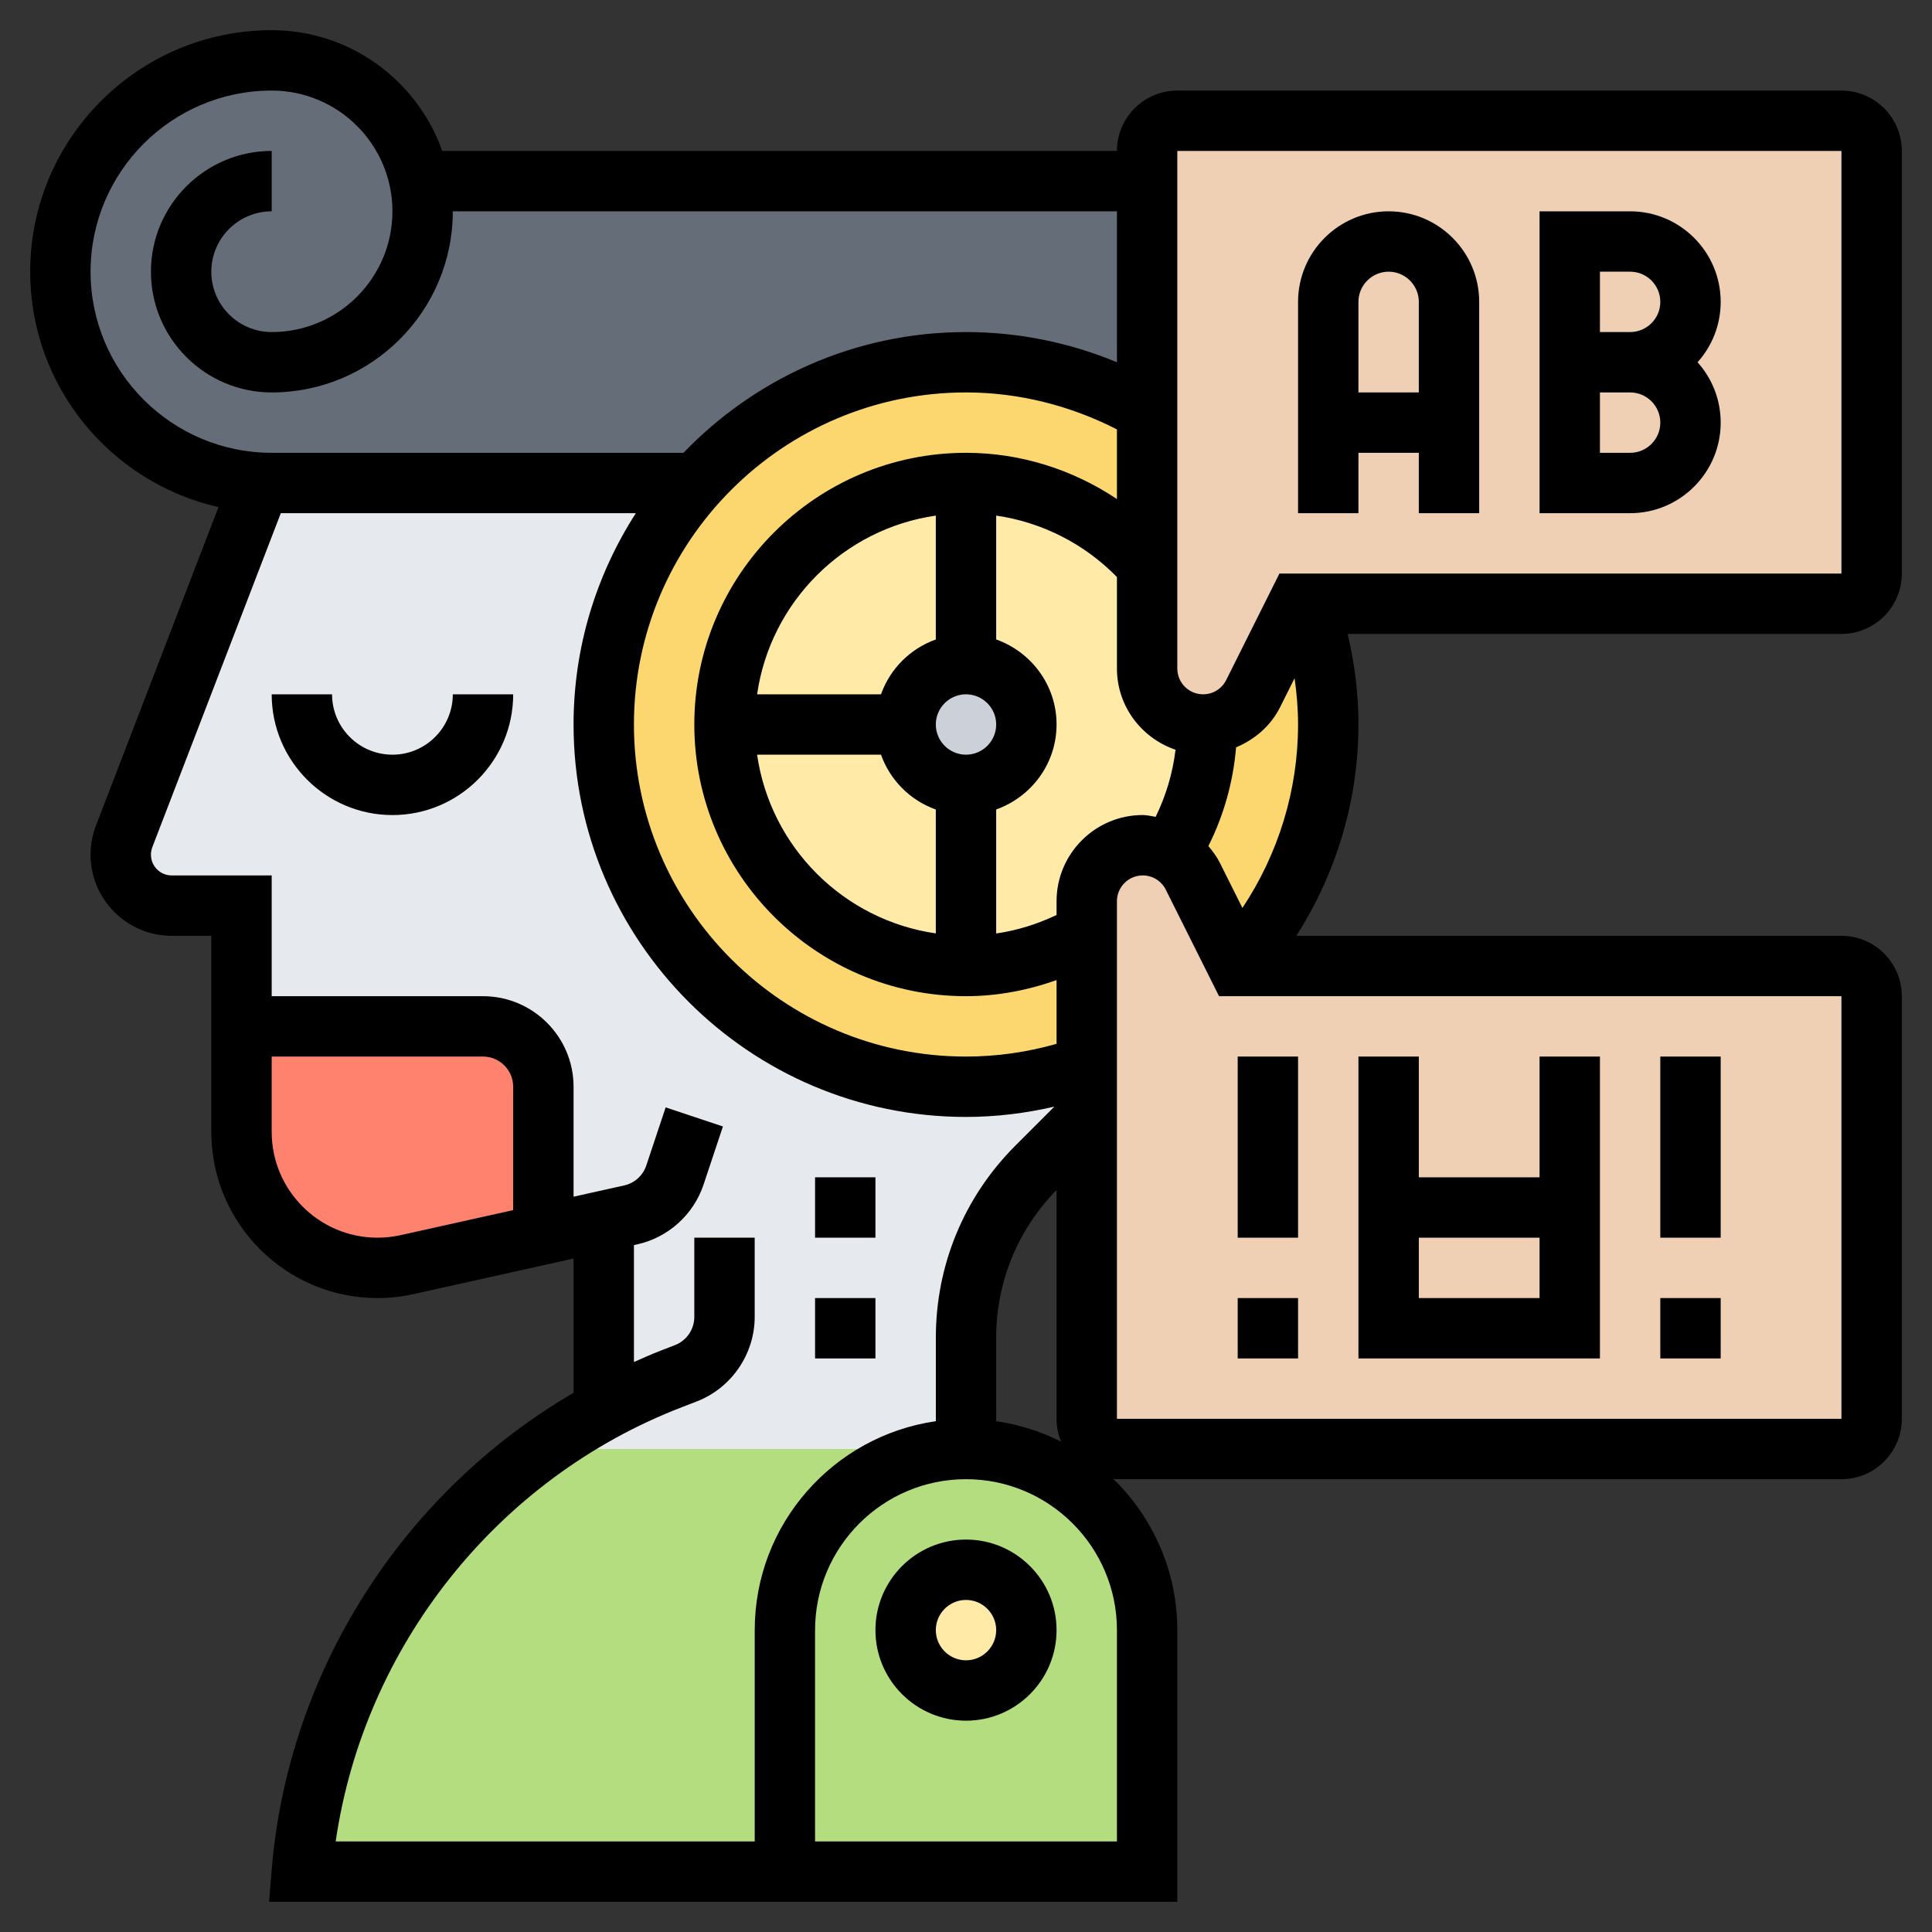 <svg id="_x33_0" enable-background="new 0 0 64 64" height="512" viewBox="0 0 64 64" width="512" xmlns="http://www.w3.org/2000/svg"><rect x="0" y="0" width="64" height="64" fill="#333333" stroke="none"/><g><g><g><path d="m39.85 24c-1.02 0-1.85-.83-1.85-1.85v-3.44c-1.47-1.66-3.61-2.71-6-2.71-4.42 0-8 3.58-8 8s3.58 8 8 8c1.46 0 2.82-.39 4-1.07v-1.08c0-1.02.83-1.85 1.85-1.85.33 0 .65.09.93.25.77-1.23 1.22-2.69 1.22-4.25v-.01c-.05.01-.1.01-.15.01z" fill="#ffeaa7"/></g><g><path d="m38 54v8h-12v-8c0-1.66.67-3.16 1.76-4.24 1.08-1.09 2.58-1.76 4.24-1.76 3.31 0 6 2.69 6 6z" fill="#b4dd7f"/></g><g><path d="m18 48h14c-1.66 0-3.16.67-4.24 1.76-1.09 1.08-1.76 2.58-1.76 4.24v8h-16c.47-5.7 3.45-10.8 7.97-14.03z" fill="#b4dd7f"/></g><g><circle cx="32" cy="54" fill="#ffeaa7" r="2"/></g><g><path d="m32 36c1.4 0 2.75-.24 4-.68v1.68l-1.66 1.66c-1.5 1.5-2.34 3.53-2.34 5.65v3.69h-14l-.03-.03c.65-.46 1.33-.88 2.03-1.26v-6.26l-2 .44v-4.89c0-1.1-.9-2-2-2h-8v-4h-2.31c-.93 0-1.69-.76-1.69-1.69 0-.2.04-.41.11-.6l4.51-11.72v-.01c.12.02.25.02.38.02h14.05c-1.9 2.12-3.05 4.92-3.05 8 0 6.63 5.37 12 12 12z" fill="#e6e9ed"/></g><g><path d="m18 36v4.89l-4.52 1c-.32.07-.65.11-.97.11-2.49 0-4.51-2.02-4.51-4.51v-3.49h8c1.1 0 2 .9 2 2z" fill="#ff826e"/></g><g><path d="m13.9 6h24.1v7.61c-1.76-1.03-3.81-1.61-6-1.61-3.56 0-6.75 1.54-8.95 4h-14.05c-.13 0-.26 0-.38-.02-1.79-.09-3.38-.84-4.57-2.03-1.27-1.27-2.05-3.01-2.05-4.95s.78-3.68 2.05-4.95 3.01-2.05 4.95-2.05c1.38 0 2.63.56 3.54 1.46.68.68 1.16 1.56 1.36 2.54z" fill="#656d78"/></g><g><path d="m23.05 16c2.2-2.46 5.39-4 8.95-4 2.19 0 4.24.58 6 1.61v5.1c-1.47-1.66-3.61-2.71-6-2.71-4.42 0-8 3.58-8 8s3.58 8 8 8c1.46 0 2.82-.39 4-1.07v4.39c-1.25.44-2.6.68-4 .68-6.63 0-12-5.37-12-12 0-3.08 1.15-5.88 3.05-8z" fill="#fcd770"/></g><g><path d="m43.32 20c.44 1.25.68 2.6.68 4 0 3.05-1.14 5.84-3.02 7.96l-1.47-2.94c-.16-.33-.42-.59-.73-.77.77-1.23 1.22-2.69 1.22-4.25v-.01c.74-.11 1.24-.48 1.51-1.01l1.49-2.98z" fill="#fcd770"/></g><g><circle cx="32" cy="24" fill="#ccd1d9" r="2"/></g><g><path d="m61 20h-17.68-.32l-1.49 2.98c-.27.53-.77.9-1.51 1.01-.05.01-.1.01-.15.01-1.02 0-1.85-.83-1.85-1.85v-3.44-5.1-7.61-1c0-.55.45-1 1-1h22c.55 0 1 .45 1 1v14c0 .55-.45 1-1 1z" fill="#f0d0b4"/></g><g><path d="m41 32h20c.55 0 1 .45 1 1v14c0 .55-.45 1-1 1h-24c-.55 0-1-.45-1-1v-10-1.68-4.39-1.08c0-1.02.83-1.85 1.85-1.85.33 0 .65.09.93.25.31.18.57.44.73.77l1.47 2.94z" fill="#f0d0b4"/></g></g><g><path d="m63 19v-14c0-1.103-.897-2-2-2h-22c-1.103 0-2 .897-2 2h-22.35c-.826-2.327-3.043-4-5.65-4-4.411 0-8 3.589-8 8 0 3.805 2.673 6.992 6.238 7.798l-4.059 10.551c-.119.309-.179.633-.179.964 0 1.481 1.206 2.687 2.687 2.687h1.313v6.495c0 3.035 2.47 5.505 5.505 5.505.401 0 .803-.044 1.194-.131l5.3-1.178v4.447c-5.626 3.282-9.447 9.184-9.997 15.78l-.089 1.082h30.087v-9c0-1.965-.816-3.74-2.124-5.013.042.003.081.013.124.013h24c1.103 0 2-.897 2-2v-14c0-1.103-.897-2-2-2h-18.058c1.331-2.079 2.058-4.5 2.058-7 0-1.018-.126-2.021-.357-3h16.357c1.103 0 2-.897 2-2zm-24-14h22v14h-18.618l-1.763 3.527c-.146.292-.439.473-.765.473-.471 0-.854-.383-.854-.854zm-9.816 18h-4.104c.441-3.059 2.861-5.48 5.92-5.92v4.104c-.847.302-1.514.969-1.816 1.816zm0 2c.302.847.969 1.514 1.816 1.816v4.104c-3.059-.441-5.48-2.861-5.92-5.92zm2.816 0c-.551 0-1-.449-1-1s.449-1 1-1 1 .449 1 1-.449 1-1 1zm0-10c-4.962 0-9 4.038-9 9s4.038 9 9 9c1.028 0 2.04-.193 3-.533v2.112c-.972.275-1.977.421-3 .421-6.065 0-11-4.935-11-11s4.935-11 11-11c1.747 0 3.457.435 5 1.225v2.307c-1.468-.982-3.201-1.532-5-1.532zm-29-6c0-3.309 2.691-6 6-6 2.206 0 4 1.794 4 4s-1.794 4-4 4c-1.103 0-2-.897-2-2s.897-2 2-2v-2c-2.206 0-4 1.794-4 4s1.794 4 4 4c3.309 0 6-2.691 6-6h22v5c-1.576-.656-3.277-1-5-1-3.675 0-6.992 1.54-9.359 4h-13.641c-3.309 0-6-2.691-6-6zm10.266 31.917c-.25.055-.506.083-.761.083-1.933 0-3.505-1.572-3.505-3.505v-2.495h7c.551 0 1 .449 1 1v4.087zm11.734 20.083h-13.88c.937-6.456 5.346-12.031 11.478-14.389l.479-.185c1.15-.443 1.923-1.568 1.923-2.8v-2.626h-2v2.626c0 .411-.258.786-.641.933l-.479.185c-.299.115-.589.247-.88.375v-3.873l.111-.025c1.023-.227 1.864-.985 2.195-1.979l.642-1.926-1.897-.633-.642 1.926c-.11.332-.391.584-.731.66l-1.678.373v-3.642c0-1.654-1.346-3-3-3h-7v-4h-3.313c-.379 0-.687-.308-.687-.687 0-.084.016-.168.045-.247l4.257-11.066h11.761c-1.3 2.023-2.063 4.422-2.063 7 0 7.168 5.832 13 13 13 .993 0 1.971-.121 2.928-.342l-1.291 1.291c-1.7 1.7-2.636 3.96-2.636 6.364v2.766c-3.387.488-6 3.401-6 6.92v7.001zm12-7v7h-10v-7c0-2.757 2.243-5 5-5s5 2.243 5 5zm-4-6.92v-2.766c0-1.844.711-3.578 2-4.894v7.58c0 .268.055.524.151.758-.664-.337-1.387-.568-2.151-.678zm2-17.226v.456c-.633.301-1.305.513-2 .613v-4.108c1.161-.414 2-1.514 2-2.816s-.839-2.402-2-2.816v-4.103c1.515.219 2.921.931 4 2.035v3.03c0 1.253.817 2.308 1.941 2.691-.093.775-.317 1.523-.658 2.223-.143-.022-.282-.06-.43-.06-1.573.001-2.853 1.281-2.853 2.855zm26 17.146h-24v-17.146c0-.471.383-.854.854-.854.326 0 .619.181.764.472l1.764 3.528h20.618zm-19.843-16.923-.75-1.5c-.102-.204-.236-.381-.378-.55.513-1.022.822-2.127.918-3.271.618-.258 1.147-.708 1.46-1.334l.478-.956c.071.507.115 1.017.115 1.534 0 2.178-.653 4.284-1.843 6.077z"/><path d="m45 15h2v2h2v-7c0-1.654-1.346-3-3-3s-3 1.346-3 3v7h2zm1-6c.551 0 1 .449 1 1v3h-2v-3c0-.551.449-1 1-1z"/><path d="m57 14c0-.768-.29-1.469-.766-2 .476-.531.766-1.232.766-2 0-1.654-1.346-3-3-3h-3v10h3c1.654 0 3-1.346 3-3zm-4-5h1c.551 0 1 .449 1 1s-.449 1-1 1h-1zm0 4h1c.551 0 1 .449 1 1s-.449 1-1 1h-1z"/><path d="m53 35h-2v4h-4v-4h-2v10h8zm-6 8v-2h4v2z"/><path d="m41 43h2v2h-2z"/><path d="m41 35h2v6h-2z"/><path d="m55 43h2v2h-2z"/><path d="m55 35h2v6h-2z"/><path d="m13 25c-1.103 0-2-.897-2-2h-2c0 2.206 1.794 4 4 4s4-1.794 4-4h-2c0 1.103-.897 2-2 2z"/><path d="m32 51c-1.654 0-3 1.346-3 3s1.346 3 3 3 3-1.346 3-3-1.346-3-3-3zm0 4c-.551 0-1-.449-1-1s.449-1 1-1 1 .449 1 1-.449 1-1 1z"/><path d="m27 39h2v2h-2z"/><path d="m27 43h2v2h-2z"/></g></g></svg>